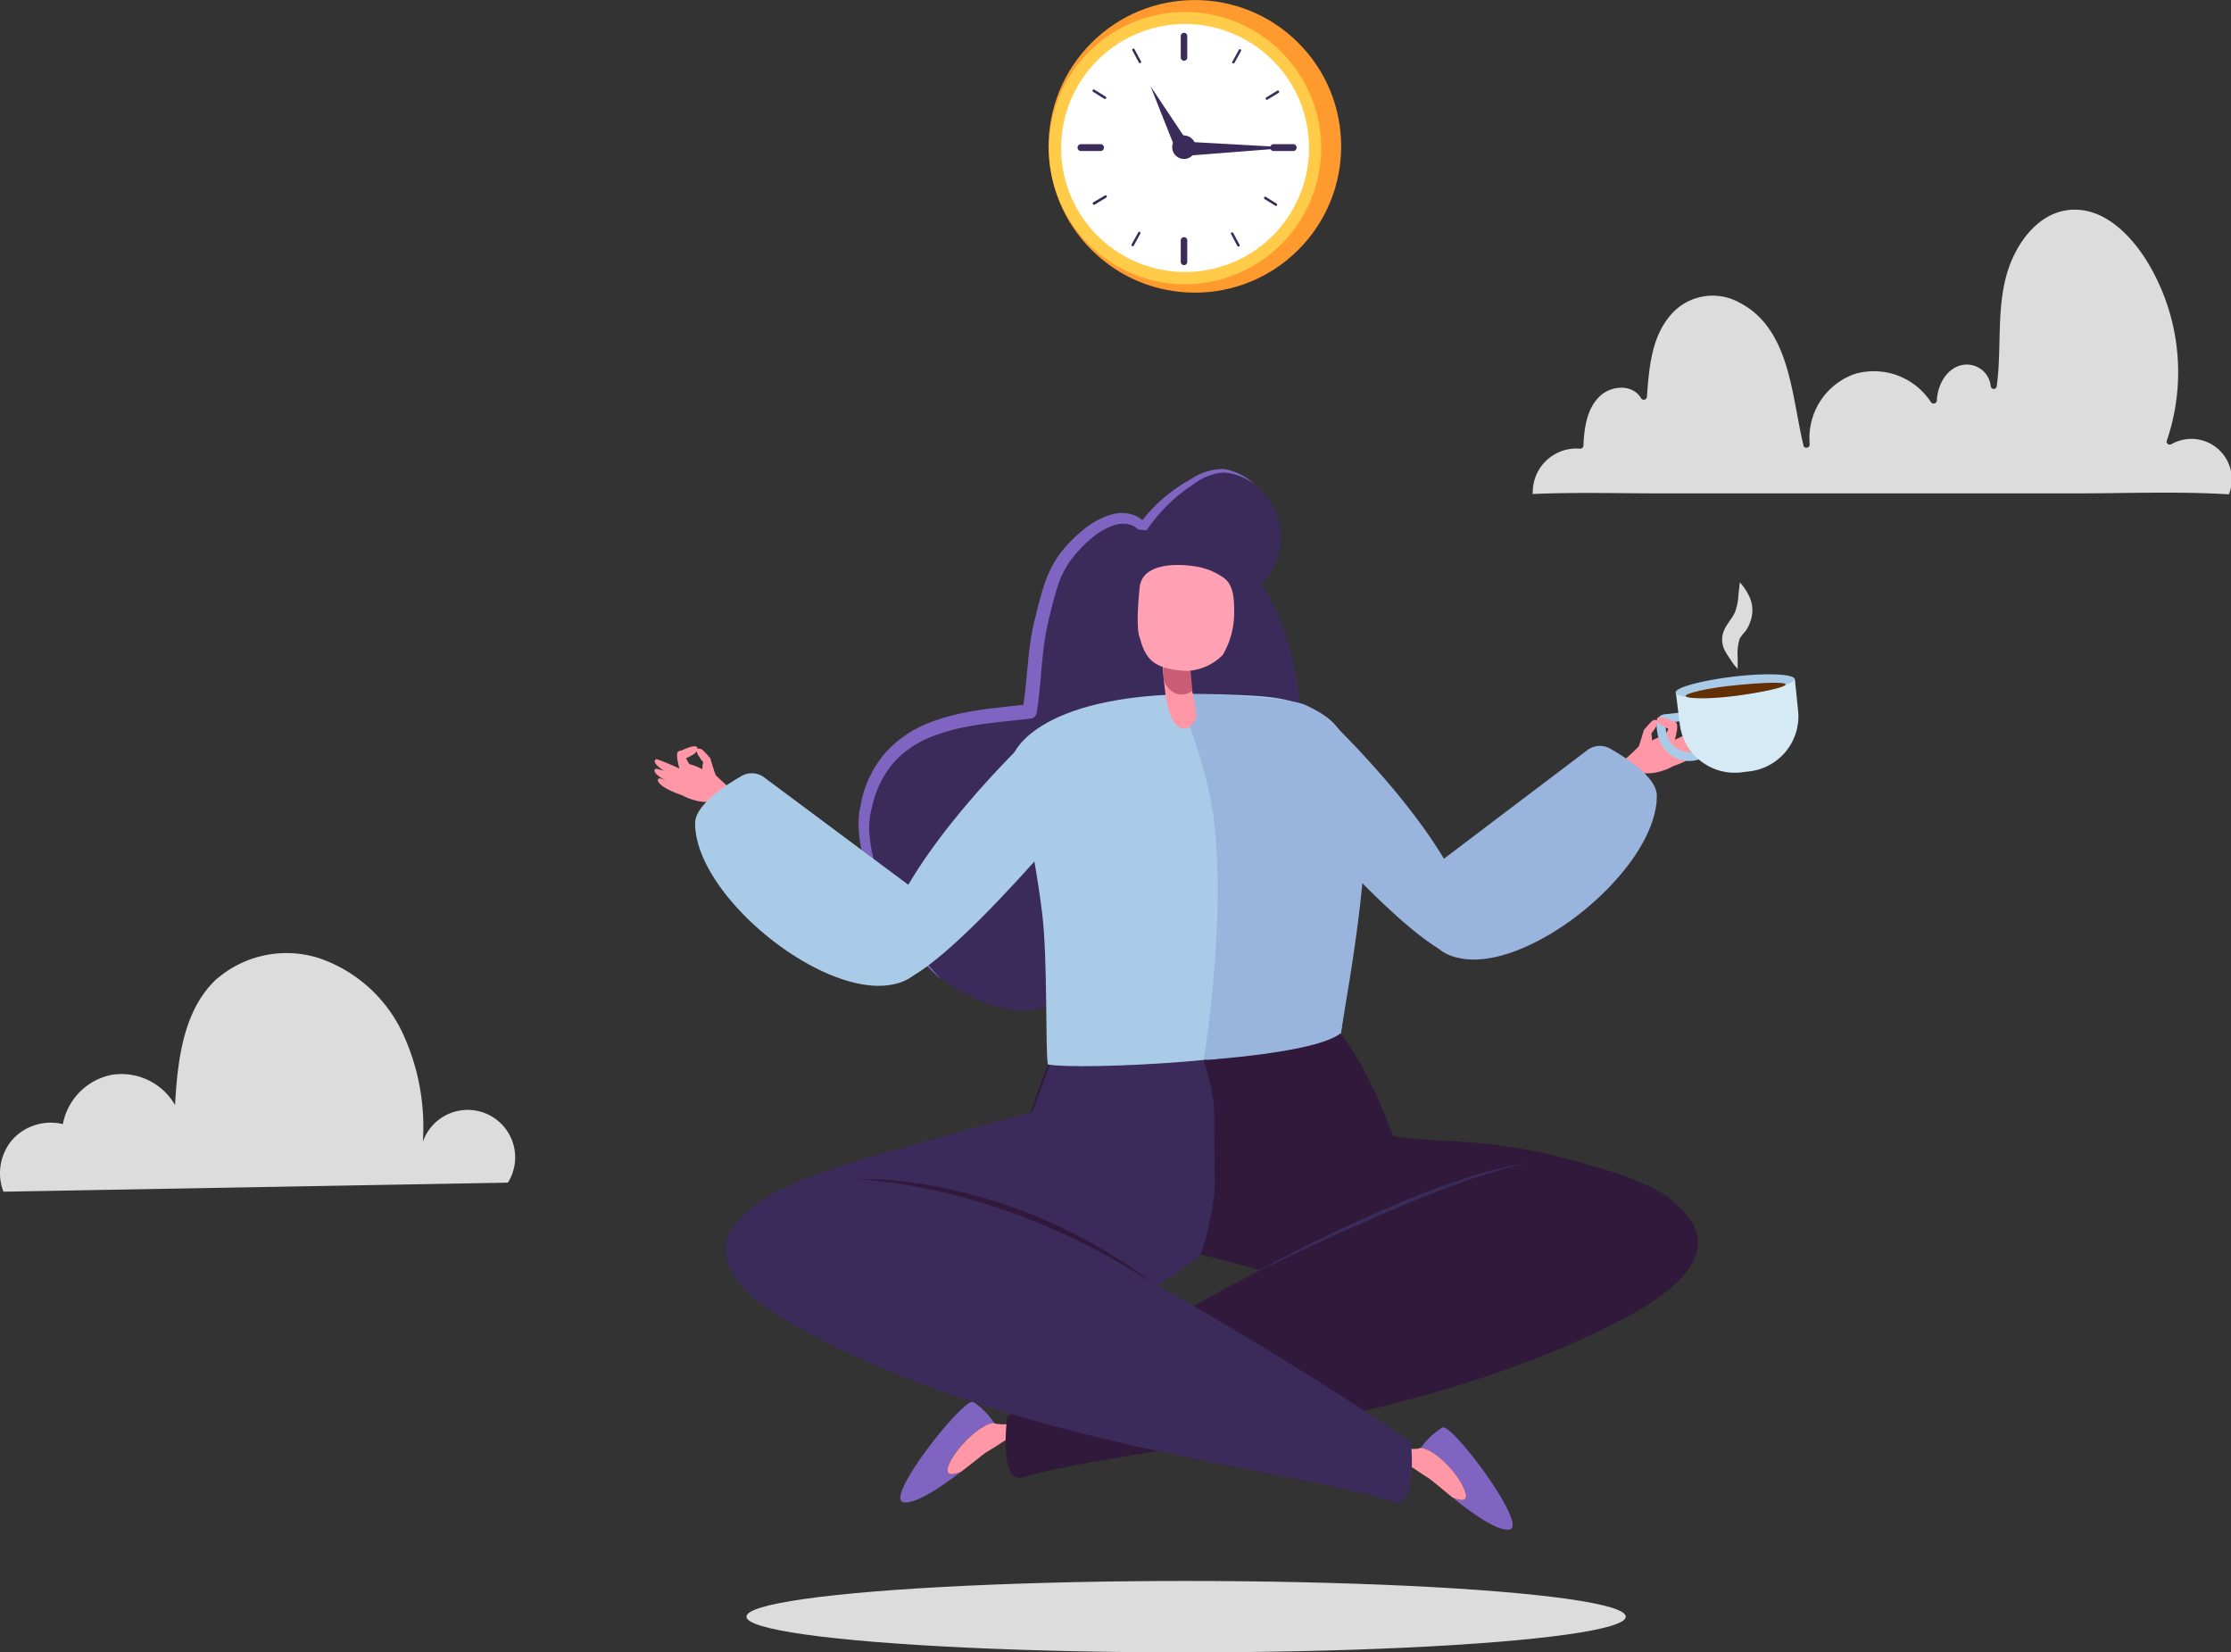 <svg xmlns="http://www.w3.org/2000/svg" viewBox="0 0 278.62 206.34"><rect x="0" y="0" width="278.62" height="206.34" fill="#333333" stroke="none"/><defs><style>.cls-1{isolation:isolate;}.cls-2{fill:#dcdcdc;}.cls-3{fill:#3b2b5b;}.cls-4{fill:#7f65c1;}.cls-5{fill:#30193b;}.cls-6{fill:#aacbe8;}.cls-7{fill:#99b4dd;}.cls-8{fill:#ff97a6;}.cls-9{fill:#c95d77;}.cls-10{fill:#ffa1b3;}.cls-11{fill:#d5eaf5;}.cls-12{fill:#633006;}.cls-13{mix-blend-mode:multiply;}.cls-14{fill:#ff9a2e;}.cls-15{fill:#fff;}.cls-16{fill:#ffcb48;}</style></defs><title>wait1</title><g class="cls-1"><g id="Capa_2" data-name="Capa 2"><g id="Capa_1-2" data-name="Capa 1"><path class="cls-2" d="M1.55,142.31a6.43,6.43,0,0,0-1.12,6.5l63-1.13a5.93,5.93,0,1,0-10.62-5.11,27.78,27.78,0,0,0-2.59-13.7A17.93,17.93,0,0,0,40,119.7a13.34,13.34,0,0,0-13.14,2.73c-4,3.89-4.68,10-5,15.56A7.71,7.71,0,0,0,14,134.21a7.73,7.73,0,0,0-6.15,6.16A6.46,6.46,0,0,0,1.55,142.31Z"/><path class="cls-2" d="M231.56,46.72A8.48,8.48,0,0,0,226,55.41a.41.41,0,0,0,0,.11c0,.45-.68.54-.79.1l0-.1c-1.47-6-1.62-14.44-7.94-17.71a6.89,6.89,0,0,0-8.59,1.48c-2.45,2.8-2.74,6.7-3,10.24a.4.4,0,0,1-.74.2l-.1-.17c-1.14-1.64-3.68-1.37-5-.12-1.68,1.53-2,4.06-2.09,6.19a.41.41,0,0,1-.4.4,5.45,5.45,0,0,0-5.93,5.44.38.38,0,0,1-.06.22c5.38-.24,10.78-.08,16.17-.08h51.71c6.35,0,12.77-.27,19.12.12a5.05,5.05,0,0,0-7.21-6.25c-.27.15-.66-.11-.55-.42,0-.09.05-.18.08-.26A26.55,26.55,0,0,0,268,32.42c-2-3.14-5.21-6.42-9.22-6.23-3.85.17-6.58,3.61-7.82,7-1.74,4.74-.92,10.05-1.59,15a.38.38,0,0,1-.76,0,3,3,0,0,0-3.84-2.54c-1.78.54-2.72,2.42-2.88,4.16,0,.06,0,.13,0,.2a.41.41,0,0,1-.75.2A8.5,8.5,0,0,0,231.56,46.72Z"/><path class="cls-3" d="M156.63,60.47c-2.49-1.84-4.28-2.28-7-.72a20.84,20.84,0,0,0-6.87,6.14.42.42,0,0,0-.11-.18c-3.33-3.25-8.9,2.36-10.34,5.05a27.67,27.67,0,0,0-2.2,6.83c-.89,3.65-.84,7.53-1.46,11.25-7.37.89-18.69.92-20.57,12.7-1,6.48,4.79,16.37,9.55,20.78,12,8,15.25,1.19,17.8.85,3.26-.43,5.75-2.08,8.42-3.91a96.12,96.12,0,0,0,10.56-7.79c10.18-9.31,10.11-27.48,3.15-38.55A8.24,8.24,0,0,0,156.63,60.47Z"/><path class="cls-4" d="M156.63,60.47A7.1,7.1,0,0,0,152.81,59a6.9,6.9,0,0,0-3.75,1.47,20.33,20.33,0,0,0-5.86,5.75l-1-.09s0,0,0,0L142,66l-.33-.25a3.71,3.71,0,0,0-.76-.29l-.39-.06c-.14,0-.28,0-.42,0a4.21,4.21,0,0,0-.84.14,8.86,8.86,0,0,0-3.14,1.84,16.38,16.38,0,0,0-2.55,2.78A11.89,11.89,0,0,0,132,73.48c-.39,1.21-.67,2.48-1,3.77a31,31,0,0,0-.68,3.81c-.32,2.58-.41,5.24-.85,7.93a.9.9,0,0,1-.79.75c-4.18.49-8.34.7-12.08,2.16a12.52,12.52,0,0,0-4.87,3.19,12.37,12.37,0,0,0-2.7,5.16c-.12.48-.25,1-.35,1.46a11.65,11.65,0,0,0-.12,1.45,10.62,10.62,0,0,0,.07,1.49l.08.75.14.74a26.07,26.07,0,0,0,1.9,5.82,37.17,37.17,0,0,0,6.8,10.36,28.33,28.33,0,0,1-4.25-4.63,38.75,38.75,0,0,1-3.37-5.34,26.77,26.77,0,0,1-2.27-6l-.19-.78-.11-.81a11.22,11.22,0,0,1-.13-1.64,11.54,11.54,0,0,1,.08-1.66c.09-.54.21-1.07.31-1.6A13.49,13.49,0,0,1,110.58,94,14.17,14.17,0,0,1,116,90.27c4.09-1.62,8.41-1.85,12.5-2.34l-.8.76c.44-2.54.55-5.18.89-7.85a29.59,29.59,0,0,1,.77-4c.32-1.28.64-2.59,1.08-3.89a13.78,13.78,0,0,1,1.89-3.75,17.29,17.29,0,0,1,2.9-3,10.11,10.11,0,0,1,3.73-2,4.52,4.52,0,0,1,2.28,0,4.84,4.84,0,0,1,1.07.47l.44.36.23.19a1.64,1.64,0,0,1,.26.39l-1-.1a20,20,0,0,1,6.45-5.66,7.43,7.43,0,0,1,4.1-1.29A7.06,7.06,0,0,1,156.63,60.47Z"/><path class="cls-5" d="M164.82,126.21c-2.42.66,5.69-2.5,14.33,33,2.38,9.8,9,12.54-8.32,4a181.05,181.05,0,0,0-19.52-7.63s-29.58,19.07-28.6,12.21c2.56-17.85,5.83-29.61,8.4-35.3C135.12,133.7,157.9,130.54,164.82,126.21Z"/><path class="cls-3" d="M126.2,169.21c-8.73,4.07-46.1-5.47-32-18.54,4.43-4.1,19.53-7.45,25.81-9.38,1.95-.6,8.91-2.43,8.91-2.43l3.5-9.5s17.36,1.2,19.28,1.66c-.21,1.82.08,16.9,0,22.67C151.64,158.68,132.86,166.11,126.2,169.21Z"/><path class="cls-6" d="M130.16,114.12c.69,5.72.38,16.9.7,18.8,3.87.74,29.78-.38,36.6-3.92,1-6.46,2-25.44-.56-32.11-2-5.06-.73-6.53-3-8.06-2.48-1.67-4.81-1.93-11.68-2.13-22.93-.67-25.69,7.59-25.69,7.59S129.13,105.57,130.16,114.12Z"/><path class="cls-7" d="M150.32,132.37s14.12-.87,17.14-3.37c1-6.46,4.73-25.78,2.14-32.46-2-5.06-2-6.33-6.51-8.48-2.7-1.27-16.19-1.43-16.19-1.43s4,8.56,4.81,16.69C153,116.41,150.32,132.37,150.32,132.37Z"/><path class="cls-8" d="M147.59,81.06s2.06,7.53,1.77,8.53-1.62,2.33-2.86.39-1.38-8.56-1.38-8.56Z"/><path class="cls-9" d="M147.63,74S149,86.21,148.89,86.3c-2.38,1.49-3.55-1.27-3.55-1.27l-.43-10.83Z"/><path class="cls-10" d="M142.35,79.65c-.6-1.29,0-6.49,0-6.49.54-3.14,5.52-2.66,6.72-2.46a8.25,8.25,0,0,1,3.75,1.45c1.33.94,1.3,2.9,1.31,4.36a10.46,10.46,0,0,1-1.42,5.27,6.7,6.7,0,0,1-4.53,2C144.21,83.54,143.11,82.48,142.35,79.65Z"/><path class="cls-6" d="M128,92.64s-18.1,17.27-18,27.82,24.58-19.13,24.58-19.13Z"/><path class="cls-5" d="M171.78,162.49c9.29,2.51,12.62,5.14,21.79,2.22,5.23-1.67,26.65-11.35,10.87-17.2-18.8-7-26.11-3.92-32.27-6.18-25.82-9.46-16.33-8.65-21.85-9,4,12.54-.35,24.29-.35,24.29S164.68,160.57,171.78,162.49Z"/><path class="cls-4" d="M112.84,187.59c1.56.26,4.78-2,7.2-3.81-1,.38-2.09.63-1.61-.72.71-2,3.79-5.17,5.73-5.38a9.29,9.29,0,0,0-2.59-2.6C120.48,174.32,110.31,187.17,112.84,187.59Z"/><path class="cls-8" d="M118.43,183.06c-.48,1.35.66,1.1,1.61.72,1.51-1.15,2.71-2.16,3-2.35.84-.48,3.16-2,3.16-2l.2-1.61s-2.1.15-2.27-.15C122.22,177.89,119.14,181.1,118.43,183.06Z"/><path class="cls-5" d="M194.39,144.91c-19.33.27-68.6,32-68.6,32s-1.14,8.5,2,7.55c12.19-3.7,49-5.79,75.52-20.09C225.2,152.57,199.74,144.83,194.39,144.91Z"/><path class="cls-4" d="M188.5,191c-1.57.21-4.72-2.09-7.1-4,.95.41,2.08.69,1.63-.67-.65-2-3.65-5.27-5.58-5.53a9.23,9.23,0,0,1,2.66-2.53C181.22,177.52,191,190.64,188.5,191Z"/><path class="cls-8" d="M183,186.31c.45,1.36-.68,1.08-1.63.67-1.47-1.19-2.65-2.23-3-2.42-.82-.51-3.11-2.08-3.11-2.08l-.15-1.61s2.09.2,2.27-.09C179.38,181,182.38,184.33,183,186.31Z"/><path class="cls-3" d="M108.5,146.15c19.32.8,67.7,33.88,67.7,33.88s.91,8.53-2.17,7.5c-12.08-4-48.83-7.13-74.95-22.15C77.49,153,103.15,145.93,108.5,146.15Z"/><path class="cls-5" d="M107,147.25a46.11,46.11,0,0,1,9.94.92,65.66,65.66,0,0,1,9.66,2.63,67.39,67.39,0,0,1,9.13,4.11c1.49.76,2.89,1.67,4.31,2.54s2.74,1.9,4.09,2.87c-2.83-1.75-5.66-3.49-8.64-4.95a75.66,75.66,0,0,0-9.12-3.92,73.17,73.17,0,0,0-9.53-2.77A61.59,61.59,0,0,0,107,147.25Z"/><path class="cls-3" d="M156.54,159.05q4.07-2.27,8.26-4.3c2.79-1.38,5.63-2.65,8.47-3.9s5.75-2.37,8.7-3.36a46.12,46.12,0,0,1,9-2.27l-2.27.49-2.24.63c-1.48.46-3,.93-4.4,1.48-2.91,1.06-5.8,2.21-8.64,3.45s-5.68,2.49-8.49,3.79S159.33,157.69,156.54,159.05Z"/><path class="cls-8" d="M90.41,99.64c-.22.28-.39.54-.68.49-.74-.11-1,.14-2.37-.06,0,0-2.59-.45-3.16-1.74A5.3,5.3,0,0,1,84,96.55c0-.2.89-.45.89-.45s-.6-1.93-.2-2.24c.12-.09.65-.27.77.2a4.41,4.41,0,0,0,.64,1.36,6.72,6.72,0,0,1,1.61.64,3.69,3.69,0,0,1,.35-1.57c.14-.15.66.25.66.25s.46,1.56.67,2.06c0,0,1.13,1.11,1.54,1.41S90.77,99.18,90.41,99.64Z"/><path class="cls-8" d="M85.22,96.15a29.71,29.71,0,0,0-3.17-1.34c-.56,0-.56.94,2.55,2.31Z"/><path class="cls-8" d="M85.07,95s1.37-.67,1.64-.87c.56-.43,1-1.75-2-.22Z"/><path class="cls-8" d="M88.75,94.74s-.93-1.14-1.21-1.22c-.47-.14-1.14,0,.48,1.9Z"/><path class="cls-8" d="M85.23,97A29.28,29.28,0,0,0,82,96c-.56,0-.48,1,2.73,2.09Z"/><path class="cls-8" d="M85.68,98.28a29.62,29.62,0,0,0-3.26-1.08c-.56,0-.48,1,2.73,2.09Z"/><path class="cls-8" d="M203.67,96.07c.23.29.4.54.69.49.74-.12,1,.13,2.37-.08,0,0,2.59-.47,3.15-1.77a5.2,5.2,0,0,0,.15-1.78c0-.2-.9-.45-.9-.45s.59-1.93.19-2.23c-.12-.09-.65-.27-.77.2a4.5,4.5,0,0,1-.63,1.37,6.88,6.88,0,0,0-1.61.65s0-1.23-.36-1.56c-.14-.15-.65.25-.65.25s-.46,1.56-.65,2.06c0,0-1.13,1.13-1.53,1.43S203.31,95.62,203.67,96.07Z"/><path class="cls-8" d="M208.84,92.54A29.89,29.89,0,0,1,212,91.18c.57,0,.57.93-2.53,2.33Z"/><path class="cls-8" d="M208.84,93.43a29.26,29.26,0,0,1,3.25-1.09c.57,0,.49,1-2.71,2.11Z"/><path class="cls-8" d="M208.39,94.67a28.67,28.67,0,0,1,3.26-1.1c.56,0,.49,1-2.72,2.11Z"/><path class="cls-6" d="M113.43,110.48l-18-13.41a2.58,2.58,0,0,0-2.82-.17c-2.14,1.23-5.8,3.67-5.8,5.9,0,8.92,15.32,21.43,24.15,20.22S113.43,110.48,113.43,110.48Z"/><path class="cls-7" d="M180.33,107.23l17.91-13.56a2.58,2.58,0,0,1,2.82-.2c2.15,1.22,5.83,3.62,5.85,5.85.1,8.92-15.14,21.56-24,20.43S180.33,107.23,180.33,107.23Z"/><path class="cls-7" d="M165.59,89.51s18.25,17.12,18.3,27.67-24.75-18.92-24.75-18.92Z"/><path class="cls-6" d="M211.41,95a3.94,3.94,0,0,1-2.36-.49,4.1,4.1,0,0,1-1.94-2.44,6.77,6.77,0,0,1-.23-1.76,1.1,1.1,0,0,1,1-1.11l2.55-.29.13,1.08-2.56.29a5.18,5.18,0,0,0,.18,1.5,3,3,0,0,0,1.41,1.78,2.86,2.86,0,0,0,2.19.26,1.74,1.74,0,0,0,.53-.25l.64.88a2.54,2.54,0,0,1-.86.41A3.88,3.88,0,0,1,211.41,95Z"/><path class="cls-11" d="M218.43,96.33l-1,.12a6.92,6.92,0,0,1-7.66-6.1l-.48-3.87,14.86-1.69.4,3.88A6.92,6.92,0,0,1,218.43,96.33Z"/><path class="cls-6" d="M224.12,84.79c.07.62-3.45,1.66-7.55,2.13s-7.24.18-7.31-.44,3.2-1.51,7.3-2S224.05,84.17,224.12,84.79Z"/><path class="cls-12" d="M223,85.47c0,.35-2.94,1-6.39,1.44s-6.06.33-6.1,0,2.72-1,6.17-1.34S223,85.12,223,85.47Z"/><path class="cls-2" d="M217.27,79.74a6.06,6.06,0,0,1,.72-.93,4.63,4.63,0,0,0,.65-1.34,4,4,0,0,0-.08-2.76,7.2,7.2,0,0,0-1.28-2c-.05.5-.11,1-.17,1.49a7.52,7.52,0,0,1-.42,2.21c-.48,1.08-1.44,1.83-1.6,3.11a3.05,3.05,0,0,0,.26,1.61,9.77,9.77,0,0,0,.78,1.25c.13.21.27.41.41.61s.47.47.47.62c0-.53,0-1,0-1.58A6,6,0,0,1,217.27,79.74Z"/><path class="cls-8" d="M209,91.34s-1.37-.66-1.64-.86c-.56-.43-1.06-1.74,2-.23Z"/><path class="cls-8" d="M205.3,91.16s.92-1.15,1.19-1.23c.47-.14,1.14,0-.46,1.9Z"/><g class="cls-13"><ellipse class="cls-2" cx="148.13" cy="201.88" rx="54.91" ry="4.46"/></g><circle class="cls-14" cx="149.22" cy="18.27" r="18.27" transform="translate(30.79 110.87) rotate(-45)"/><circle class="cls-15" cx="148.44" cy="18.34" r="16.46" transform="translate(96.6 158.64) rotate(-76.77)"/><path class="cls-3" d="M149.33,18.47a1.47,1.47,0,1,1-1.46-1.56A1.51,1.51,0,0,1,149.33,18.47Z"/><path class="cls-3" d="M147.87,7.59a.42.42,0,0,1-.41-.43V4.57a.41.41,0,1,1,.81,0V7.16A.41.41,0,0,1,147.87,7.59Z"/><path class="cls-3" d="M147.87,33.11a.42.42,0,0,1-.41-.43V30.09a.41.41,0,1,1,.81,0v2.59A.41.41,0,0,1,147.87,33.11Z"/><path class="cls-3" d="M161.5,18.86h-2.44a.43.43,0,0,1,0-.86h2.44a.43.43,0,0,1,0,.86Z"/><path class="cls-3" d="M137.48,18.86H135a.43.43,0,0,1,0-.86h2.44a.43.43,0,0,1,0,.86Z"/><path class="cls-3" d="M159.38,25.71a.12.12,0,0,1-.08,0l-1.37-.85a.16.16,0,0,1-.05-.22.13.13,0,0,1,.2-.06l1.38.86a.17.17,0,0,1,0,.22A.15.15,0,0,1,159.38,25.71Z"/><path class="cls-3" d="M138,12.35l-.07,0-1.41-.88a.16.16,0,0,1-.05-.22.13.13,0,0,1,.2-.06l1.41.88a.17.17,0,0,1,.06.22A.16.16,0,0,1,138,12.35Z"/><path class="cls-3" d="M158.21,12.46a.16.16,0,0,1-.13-.08.17.17,0,0,1,.06-.22l1.38-.84a.15.15,0,0,1,.21.06.17.17,0,0,1-.06.22l-1.38.84Z"/><path class="cls-3" d="M136.62,25.56a.16.16,0,0,1-.14-.08.17.17,0,0,1,.06-.22L138,24.4a.15.15,0,0,1,.21.06.17.17,0,0,1-.06.22l-1.42.86Z"/><path class="cls-3" d="M154.67,30.8a.16.16,0,0,1-.14-.08l-.78-1.47a.16.16,0,0,1,.05-.22.15.15,0,0,1,.21.06l.79,1.47a.17.17,0,0,1-.06.22Z"/><path class="cls-3" d="M142.36,7.89a.13.13,0,0,1-.13-.08l-.81-1.51a.15.15,0,1,1,.26-.16l.81,1.51a.17.17,0,0,1-.06.22Z"/><path class="cls-3" d="M154,7.9l-.08,0a.16.16,0,0,1,0-.22l.8-1.46a.13.13,0,0,1,.2-.06.16.16,0,0,1,.06.22l-.8,1.46A.16.16,0,0,1,154,7.9Z"/><path class="cls-3" d="M141.46,30.74a.11.11,0,0,1-.08,0,.17.17,0,0,1-.06-.22l.83-1.5a.14.14,0,0,1,.2-.06.18.18,0,0,1,.06.22l-.82,1.5A.14.14,0,0,1,141.46,30.74Z"/><polygon class="cls-3" points="143.69 10.78 146.78 18.57 148.27 17.64 143.69 10.78"/><polygon class="cls-3" points="161.22 18.43 148.16 17.7 148.44 19.43 161.22 18.43"/><path class="cls-16" d="M148,35.5a17,17,0,1,1,17-17A17.06,17.06,0,0,1,148,35.5ZM148,3a15.48,15.48,0,1,0,15.48,15.48A15.49,15.49,0,0,0,148,3Z"/></g></g></g></svg>